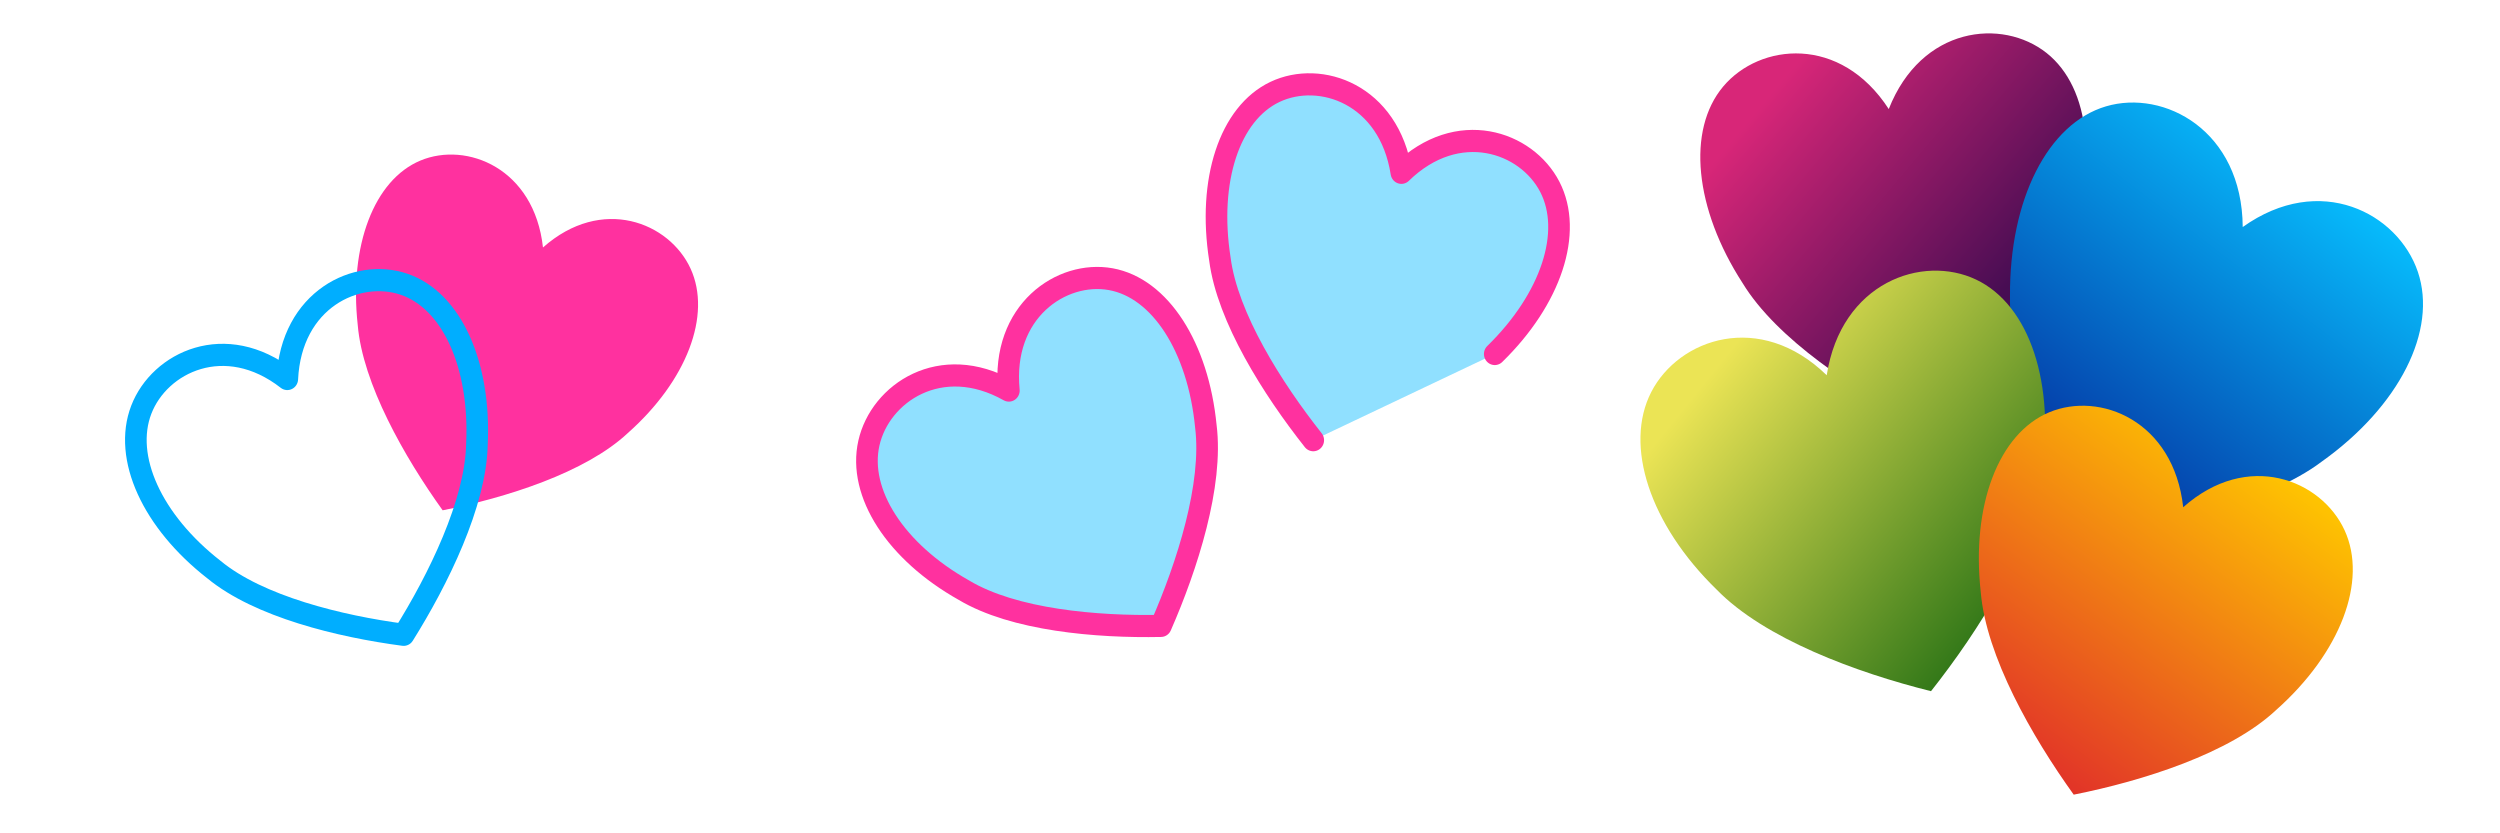 <?xml version="1.0" standalone="no"?>
<!DOCTYPE svg PUBLIC "-//W3C//DTD SVG 1.1//EN" "http://www.w3.org/Graphics/SVG/1.1/DTD/svg11.dtd">
<svg width="100%" height="100%" viewBox="0 0 231 77" version="1.1" xmlns="http://www.w3.org/2000/svg" xmlns:xlink="http://www.w3.org/1999/xlink" xml:space="preserve" style="fill-rule:evenodd;clip-rule:evenodd;stroke-linecap:round;stroke-linejoin:round;stroke-miterlimit:1.414;">
    <g transform="matrix(1,0,0,1,-553.868,-382.399)">
        <g id="shape-style" transform="matrix(0.192,4.03836e-13,7.64779e-14,0.013,553.868,382.399)">
            <g transform="matrix(4.339,-43.42,2.871,65.621,-3283,1925.47)">
                <path d="M598.092,408.705C601.446,402.333 608.154,402.333 611.508,405.519C614.862,408.705 614.862,415.078 611.508,421.451C609.16,426.23 603.123,431.01 598.092,434.196C593.061,431.01 587.024,426.23 584.676,421.451C581.322,415.078 581.322,408.705 584.676,405.519C588.03,402.333 594.738,402.333 598.092,408.705Z" style="fill:rgb(144,224,255);stroke-width:2px;stroke:rgb(255,49,159);"/>
            </g>
            <g transform="matrix(4.846,28.648,-1.894,73.285,-1862.96,-45327.1)">
                <path d="M598.092,408.705C601.446,402.333 608.154,402.333 611.508,405.519C614.862,408.705 614.862,415.078 611.508,421.451C609.16,426.23 603.123,431.01 598.092,434.196C593.061,431.01 587.024,426.23 584.676,421.451C581.322,415.078 581.322,408.705 584.676,405.519C588.03,402.333 594.738,402.333 598.092,408.705Z" style="fill:rgb(255,49,159);"/>
            </g>
            <g transform="matrix(4.93,25.159,-1.664,74.555,-1594.09,-44290.1)">
                <path d="M598.092,434.196C593.061,431.01 587.024,426.23 584.676,421.451C581.322,415.078 581.322,408.705 584.676,405.519C588.03,402.333 594.738,402.333 598.092,408.705C601.446,402.333 608.154,402.333 611.508,405.519C614.862,408.705 614.862,415.078 611.508,421.451" style="fill:rgb(144,224,255);stroke-width:2px;stroke:rgb(255,49,159);"/>
            </g>
            <g transform="matrix(5.8,-8.896,0.588,87.712,-2800.29,-29752.5)">
                <path d="M598.092,408.705C601.446,402.333 608.154,402.333 611.508,405.519C614.862,408.705 614.862,415.078 611.508,421.451C609.16,426.23 603.123,431.01 598.092,434.196C593.061,431.01 587.024,426.23 584.676,421.451C581.322,415.078 581.322,408.705 584.676,405.519C588.03,402.333 594.738,402.333 598.092,408.705Z" style="fill:url(#_Linear1);"/>
            </g>
            <g transform="matrix(5.594,43.844,-2.899,84.597,-1081.58,-59184.3)">
                <path d="M598.092,408.705C601.446,402.333 608.154,402.333 611.508,405.519C614.862,408.705 614.862,415.078 611.508,421.451C609.16,426.23 603.123,431.01 598.092,434.196C593.061,431.01 587.024,426.23 584.676,421.451C581.322,415.078 581.322,408.705 584.676,405.519C588.03,402.333 594.738,402.333 598.092,408.705Z" style="fill:url(#_Linear2);"/>
            </g>
            <g transform="matrix(5.825,-29.77,1.969,88.093,-3409.52,-15531.7)">
                <path d="M598.092,408.705C601.446,402.333 608.154,402.333 611.508,405.519C614.862,408.705 614.862,415.078 611.508,421.451C609.16,426.23 603.123,431.01 598.092,434.196C593.061,431.01 587.024,426.23 584.676,421.451C581.322,415.078 581.322,408.705 584.676,405.519C588.03,402.333 594.738,402.333 598.092,408.705Z" style="fill:url(#_Linear3);"/>
            </g>
            <g transform="matrix(5.299,31.259,-2.067,80.143,-1273.83,-47845.3)">
                <path d="M598.092,408.705C601.446,402.333 608.154,402.333 611.508,405.519C614.862,408.705 614.862,415.078 611.508,421.451C609.16,426.23 603.123,431.01 598.092,434.196C593.061,431.01 587.024,426.23 584.676,421.451C581.322,415.078 581.322,408.705 584.676,405.519C588.03,402.333 594.738,402.333 598.092,408.705Z" style="fill:url(#_Linear4);"/>
            </g>
            <g transform="matrix(4.716,-33.23,2.197,71.325,-3580.27,-6582.44)">
                <path d="M598.092,408.705C601.446,402.333 608.154,402.333 611.508,405.519C614.862,408.705 614.862,415.078 611.508,421.451C609.16,426.23 603.123,431.01 598.092,434.196C593.061,431.01 587.024,426.23 584.676,421.451C581.322,415.078 581.322,408.705 584.676,405.519C588.03,402.333 594.738,402.333 598.092,408.705Z" style="fill:none;stroke-width:2px;stroke:rgb(0,174,255);"/>
            </g>
        </g>
    </g>
    <defs>
        <linearGradient id="_Linear1" x1="0" y1="0" x2="1" y2="0" gradientUnits="userSpaceOnUse" gradientTransform="matrix(17.177,18.122,-18.122,17.177,589.105,405.957)"><stop offset="0%" style="stop-color:rgb(216,38,120);stop-opacity:1"/><stop offset="100%" style="stop-color:rgb(71,13,83);stop-opacity:1"/></linearGradient>
        <linearGradient id="_Linear2" x1="0" y1="0" x2="1" y2="0" gradientUnits="userSpaceOnUse" gradientTransform="matrix(-5.81,35.245,-35.245,-5.81,601.245,402.752)"><stop offset="0%" style="stop-color:rgb(6,186,251);stop-opacity:1"/><stop offset="100%" style="stop-color:rgb(4,24,144);stop-opacity:1"/></linearGradient>
        <linearGradient id="_Linear3" x1="0" y1="0" x2="1" y2="0" gradientUnits="userSpaceOnUse" gradientTransform="matrix(17.217,27.91,-27.91,17.217,590.936,404.912)"><stop offset="0%" style="stop-color:rgb(235,228,85);stop-opacity:1"/><stop offset="100%" style="stop-color:rgb(25,105,16);stop-opacity:1"/></linearGradient>
        <linearGradient id="_Linear4" x1="0" y1="0" x2="1" y2="0" gradientUnits="userSpaceOnUse" gradientTransform="matrix(-8.145,32.297,-32.297,-8.145,601.765,401.453)"><stop offset="0%" style="stop-color:rgb(255,199,0);stop-opacity:1"/><stop offset="100%" style="stop-color:rgb(225,48,41);stop-opacity:1"/></linearGradient>
    </defs>
</svg>
